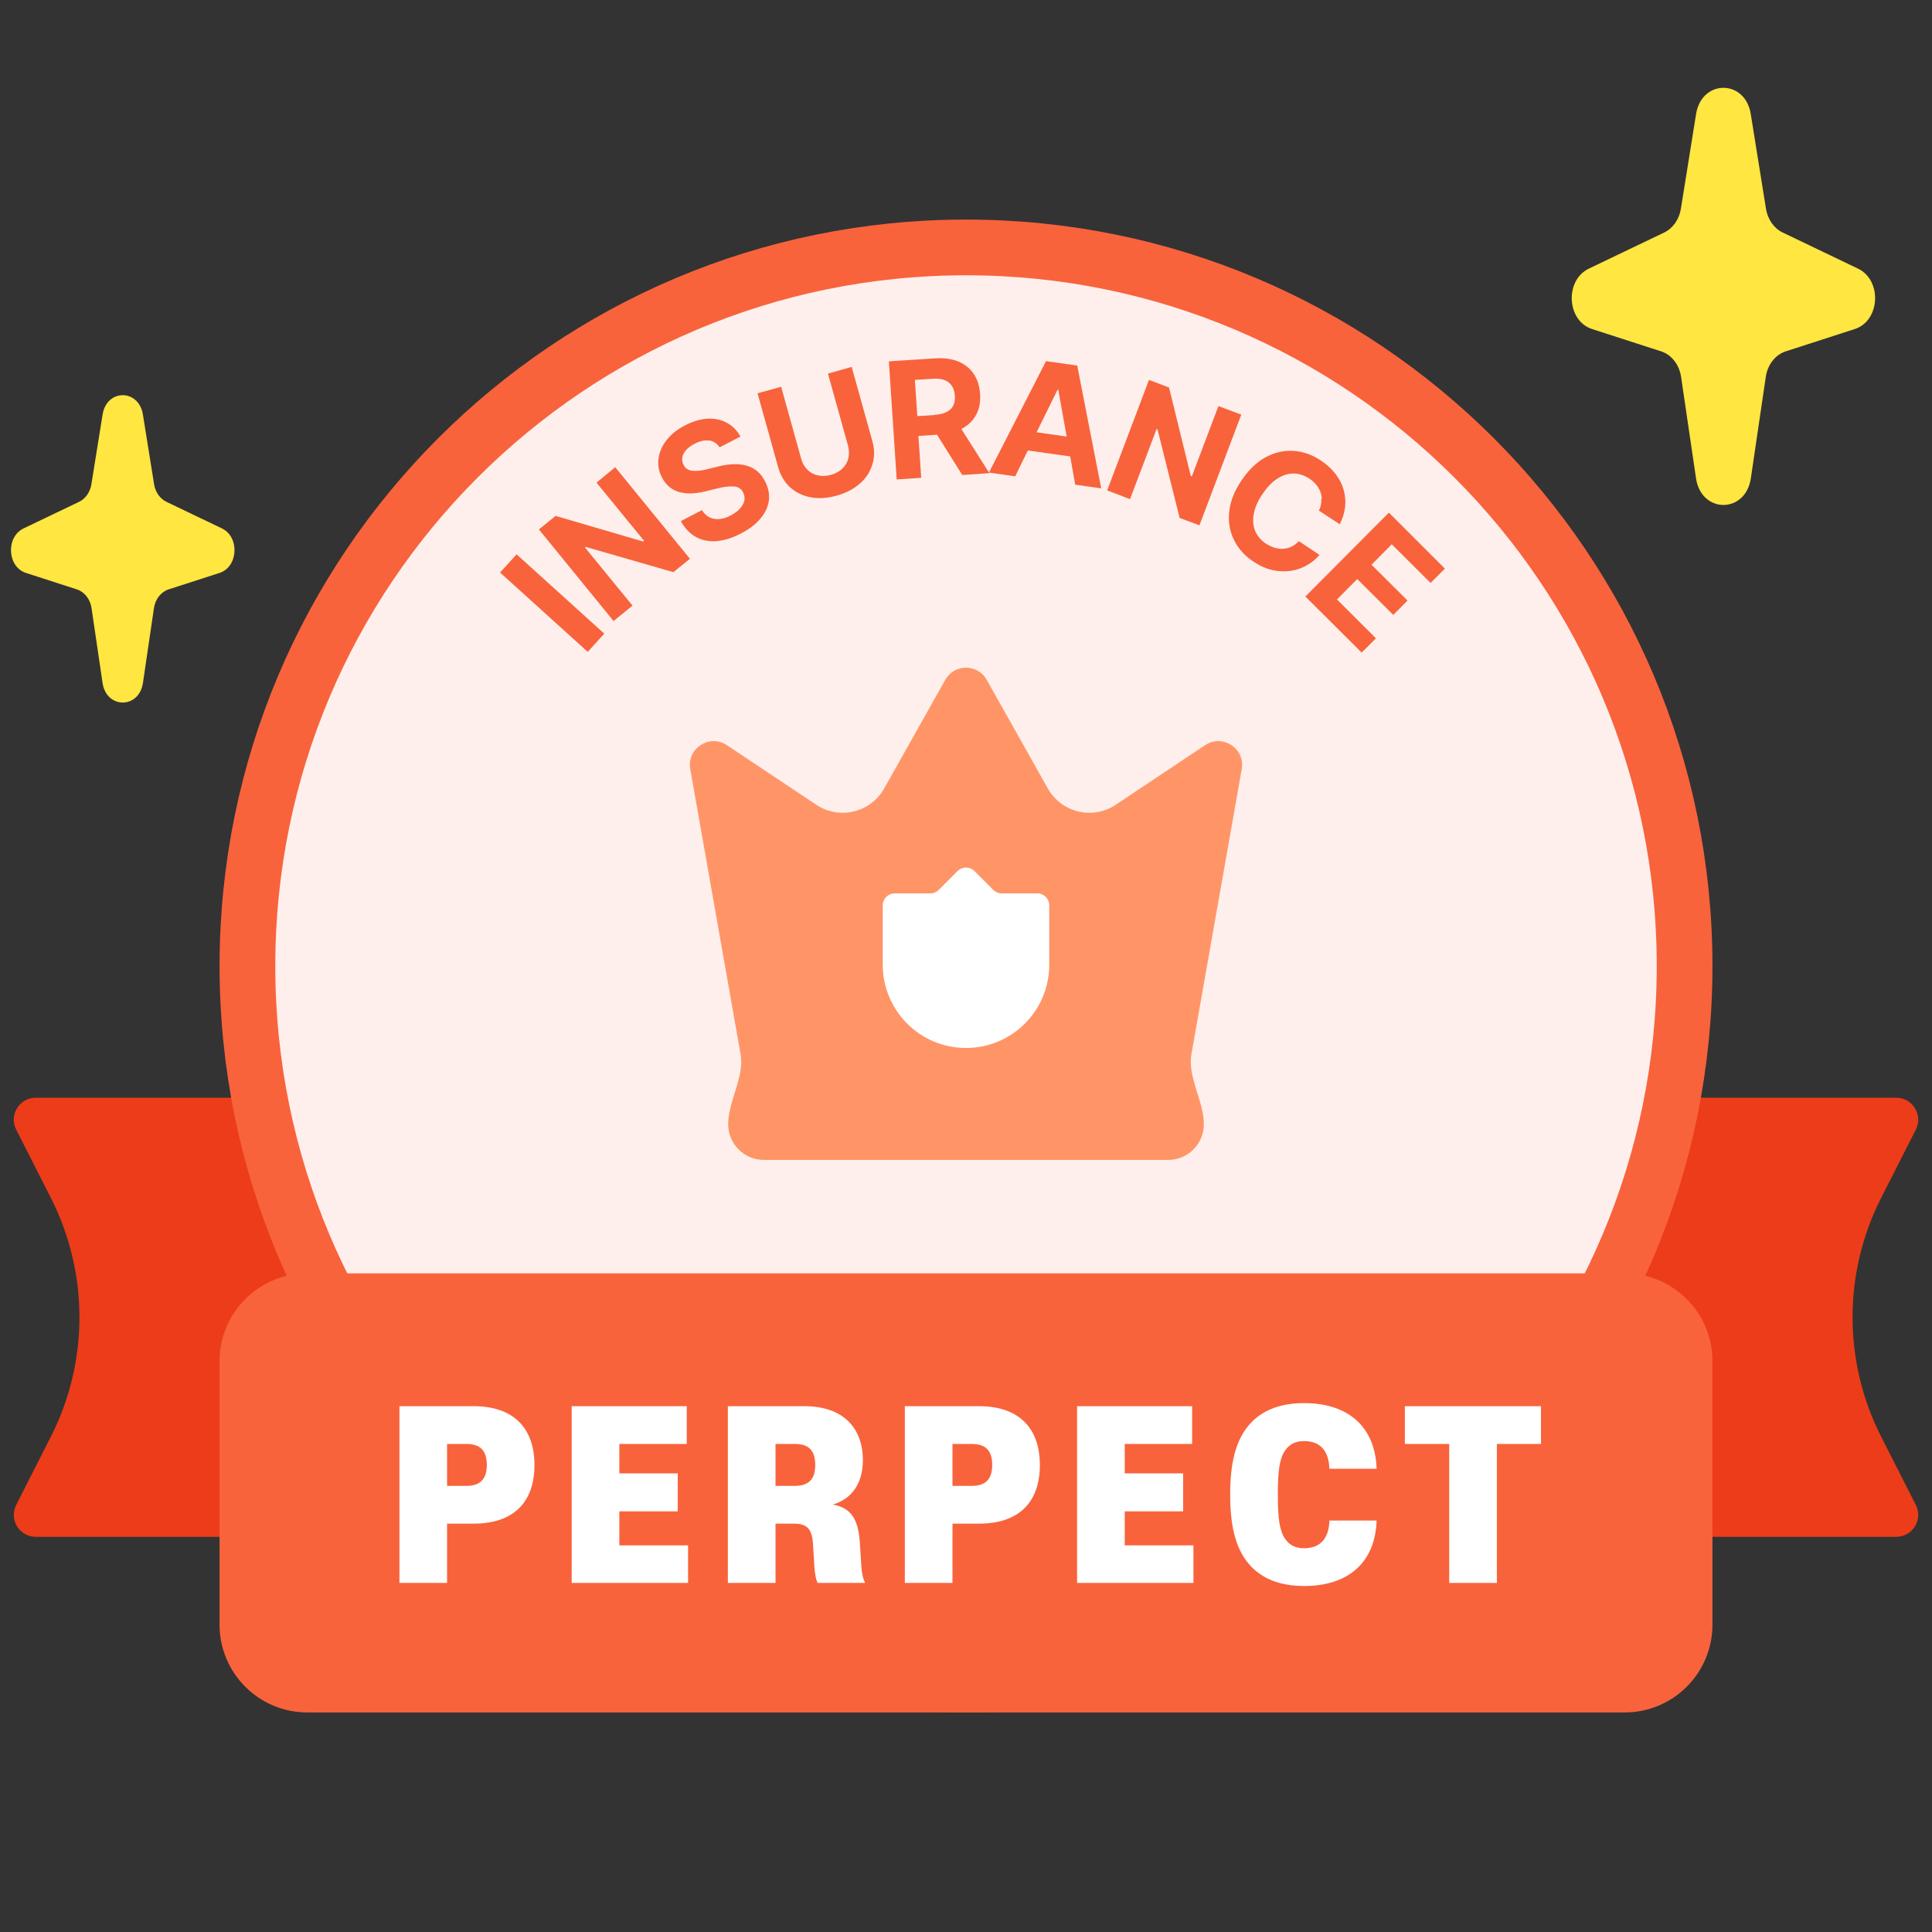<svg width="88" height="88" viewBox="0 0 88 88" fill="none" xmlns="http://www.w3.org/2000/svg">
<rect x="0" y="0" width="88" height="88" fill="#333333" stroke="none"/>
<path d="M0.738 51.453C0.4 50.787 0.883 50 1.629 50H86.371C87.117 50 87.6 50.788 87.263 51.453L85.681 54.568C83.948 57.982 83.948 62.018 85.681 65.432L87.263 68.547C87.6 69.213 87.117 70 86.371 70H1.629C0.883 70 0.4 69.213 0.738 68.547L2.319 65.432C4.052 62.018 4.052 57.982 2.319 54.568L0.738 51.453Z" fill="#ED3C19"/>
<path d="M44 11.27C62.077 11.27 76.731 25.923 76.731 44C76.731 62.077 62.077 76.731 44 76.731C25.923 76.731 11.27 62.077 11.27 44C11.27 25.923 25.923 11.27 44 11.27Z" fill="#FEEFEC" stroke="#F8633C" stroke-width="2.538"/>
<path d="M27.524 28.862L26.771 29.692L22.777 26.078L23.53 25.249L27.524 28.862Z" fill="#F8633C"/>
<path d="M31.425 25.452L30.672 26.061L26.678 24.911L26.644 24.936L28.81 27.585L27.947 28.287L24.546 24.115L25.307 23.498L29.292 24.665L29.335 24.631L27.169 21.983L28.023 21.281L31.425 25.452Z" fill="#F8633C"/>
<path d="M32.297 20.071C32.094 20.037 31.874 20.088 31.637 20.215C31.468 20.299 31.341 20.401 31.248 20.502C31.155 20.612 31.095 20.722 31.078 20.841C31.061 20.959 31.078 21.069 31.138 21.179C31.214 21.331 31.349 21.425 31.535 21.442C31.721 21.459 31.942 21.442 32.204 21.374L32.686 21.255C33.177 21.128 33.617 21.103 33.989 21.205C34.361 21.306 34.649 21.535 34.844 21.915C34.996 22.212 35.055 22.499 35.022 22.787C34.988 23.075 34.861 23.354 34.641 23.616C34.421 23.878 34.125 24.107 33.744 24.302C33.355 24.505 32.991 24.615 32.644 24.648C32.297 24.674 31.984 24.615 31.705 24.462C31.425 24.31 31.197 24.073 31.011 23.735L31.975 23.235C32.111 23.464 32.297 23.591 32.534 23.633C32.771 23.675 33.025 23.616 33.295 23.472C33.465 23.379 33.608 23.278 33.71 23.159C33.812 23.041 33.879 22.922 33.905 22.795C33.93 22.669 33.905 22.55 33.845 22.423C33.769 22.271 33.634 22.178 33.456 22.161C33.279 22.144 33.025 22.161 32.712 22.237L32.128 22.381C31.146 22.618 30.495 22.406 30.156 21.755C30.004 21.467 29.953 21.179 29.995 20.875C30.038 20.578 30.165 20.291 30.376 20.029C30.588 19.766 30.867 19.546 31.214 19.369C31.561 19.191 31.899 19.089 32.229 19.072C32.559 19.055 32.855 19.115 33.109 19.259C33.371 19.402 33.575 19.605 33.727 19.885L32.779 20.375C32.661 20.198 32.5 20.096 32.305 20.062L32.297 20.071Z" fill="#F8633C"/>
<path d="M38.795 16.72L39.734 20.088C39.836 20.46 39.844 20.815 39.734 21.154C39.633 21.492 39.447 21.78 39.167 22.025C38.888 22.271 38.533 22.457 38.11 22.575C37.687 22.694 37.289 22.719 36.925 22.651C36.561 22.584 36.248 22.431 35.986 22.195C35.732 21.958 35.546 21.653 35.444 21.281L34.505 17.913L35.58 17.617L36.494 20.9C36.544 21.095 36.646 21.264 36.773 21.391C36.908 21.526 37.06 21.611 37.255 21.653C37.441 21.695 37.644 21.687 37.847 21.628C38.059 21.569 38.237 21.475 38.372 21.34C38.507 21.205 38.6 21.052 38.643 20.866C38.685 20.689 38.677 20.494 38.626 20.299L37.712 17.016L38.795 16.712V16.72Z" fill="#F8633C"/>
<path d="M40.496 16.458L42.603 16.322C43.009 16.297 43.356 16.348 43.652 16.466C43.948 16.593 44.185 16.779 44.354 17.033C44.524 17.287 44.617 17.591 44.642 17.947C44.667 18.311 44.608 18.632 44.456 18.903C44.312 19.174 44.084 19.385 43.788 19.538L45.065 21.552L43.83 21.636L42.679 19.8L41.833 19.859L41.96 21.763L40.843 21.839L40.487 16.466L40.496 16.458ZM42.569 18.895C43.221 18.852 43.534 18.565 43.491 18.023C43.474 17.752 43.381 17.549 43.204 17.414C43.034 17.279 42.781 17.228 42.459 17.253L41.672 17.304L41.782 18.954L42.569 18.903V18.895Z" fill="#F8633C"/>
<path d="M45.048 21.518L47.646 16.449L49.067 16.652L50.159 22.245L48.974 22.076L48.746 20.79L46.816 20.519L46.241 21.695L45.048 21.526V21.518ZM48.585 19.885L48.204 17.752H48.17L47.214 19.69L48.585 19.885Z" fill="#F8633C"/>
<path d="M54.635 23.929L53.73 23.591L52.723 19.555L52.681 19.538L51.471 22.736L50.43 22.338L52.334 17.304L53.248 17.651L54.238 21.678L54.288 21.695L55.498 18.497L56.539 18.886L54.635 23.921V23.929Z" fill="#F8633C"/>
<path d="M60.203 22.702C60.194 22.525 60.143 22.355 60.042 22.203C59.949 22.051 59.813 21.915 59.636 21.797C59.399 21.645 59.162 21.568 58.908 21.568C58.654 21.568 58.409 21.653 58.163 21.814C57.918 21.975 57.698 22.212 57.495 22.516C57.283 22.829 57.156 23.134 57.106 23.422C57.055 23.709 57.08 23.963 57.173 24.192C57.275 24.42 57.436 24.615 57.672 24.767C57.935 24.936 58.197 25.012 58.459 24.995C58.73 24.978 58.959 24.86 59.162 24.648L60.101 25.275C59.881 25.537 59.602 25.732 59.28 25.867C58.959 26.002 58.603 26.045 58.222 26.011C57.842 25.968 57.469 25.833 57.106 25.588C56.7 25.325 56.403 24.995 56.209 24.598C56.014 24.208 55.938 23.777 55.989 23.311C56.039 22.846 56.217 22.372 56.539 21.898C56.852 21.425 57.216 21.069 57.622 20.841C58.036 20.612 58.459 20.511 58.9 20.536C59.34 20.561 59.754 20.705 60.152 20.968C60.499 21.196 60.77 21.467 60.964 21.78C61.159 22.093 61.26 22.431 61.277 22.787C61.294 23.142 61.209 23.506 61.023 23.878L60.076 23.261C60.16 23.083 60.194 22.897 60.186 22.719L60.203 22.702Z" fill="#F8633C"/>
<path d="M63.257 23.345L65.813 25.901L65.161 26.552L63.393 24.792L62.471 25.723L64.112 27.356L63.461 28.008L61.819 26.375L60.897 27.305L62.673 29.074L62.022 29.725L59.458 27.17L63.257 23.354V23.345Z" fill="#F8633C"/>
<path d="M10 62C10 59.791 11.791 58 14 58H74C76.209 58 78 59.791 78 62V74C78 76.209 76.209 78 74 78H14C11.791 78 10 76.209 10 74V62Z" fill="#F8633C"/>
<path d="M63.99 65.77V64.05H70.19V65.77H68.18V72.1H66.01V65.77H63.99Z" fill="white"/>
<path d="M56.033 68.07C56.033 66.71 56.253 65.63 56.913 64.88C57.483 64.23 58.323 63.91 59.403 63.91C61.463 63.91 62.643 65.04 62.703 66.9H60.553C60.523 66.11 60.163 65.64 59.403 65.64C59.013 65.64 58.743 65.77 58.533 66.07C58.283 66.43 58.203 66.98 58.203 68.07C58.203 69.18 58.283 69.72 58.533 70.09C58.743 70.39 59.013 70.52 59.403 70.52C60.163 70.52 60.533 70.04 60.553 69.26H62.703C62.643 71.12 61.463 72.24 59.403 72.24C58.323 72.24 57.483 71.92 56.913 71.27C56.253 70.52 56.033 69.45 56.033 68.07Z" fill="white"/>
<path d="M49.06 72.1V64.05H54.3V65.77H51.23V67.11H53.89V68.84H51.23V70.39H54.36V72.1H49.06Z" fill="white"/>
<path d="M44.594 69.4H43.384V72.1H41.214V64.05H44.594C46.394 64.05 47.364 65.03 47.364 66.73C47.364 68.44 46.394 69.4 44.594 69.4ZM43.384 67.68H44.264C44.874 67.68 45.194 67.39 45.194 66.73C45.194 66.05 44.874 65.77 44.264 65.77H43.384V67.68Z" fill="white"/>
<path d="M37.093 71.35L37.033 70.35C36.993 69.63 36.753 69.4 36.163 69.4H35.323V72.1H33.153V64.05H36.643C38.393 64.05 39.303 65.03 39.303 66.51C39.303 67.6 38.763 68.29 37.933 68.53C38.763 68.68 39.093 69.19 39.163 70.25L39.233 71.34C39.253 71.67 39.313 71.91 39.403 72.1H37.243C37.153 71.93 37.113 71.62 37.093 71.35ZM35.323 67.68H36.203C36.813 67.68 37.133 67.4 37.133 66.73C37.133 66.04 36.813 65.77 36.203 65.77H35.323V67.68Z" fill="white"/>
<path d="M26.04 72.1V64.05H31.28V65.77H28.21V67.11H30.87V68.84H28.21V70.39H31.34V72.1H26.04Z" fill="white"/>
<path d="M21.574 69.4H20.364V72.1H18.194V64.05H21.574C23.374 64.05 24.344 65.03 24.344 66.73C24.344 68.44 23.374 69.4 21.574 69.4ZM20.364 67.68H21.244C21.854 67.68 22.174 67.39 22.174 66.73C22.174 66.05 21.854 65.77 21.244 65.77H20.364V67.68Z" fill="white"/>
<path d="M4.673 18.88C4.861 17.707 6.32 17.707 6.509 18.88L7.019 22.059C7.076 22.416 7.287 22.716 7.578 22.856L10.107 24.068C10.925 24.46 10.853 25.82 10.001 26.096L7.68 26.846C7.333 26.958 7.072 27.291 7.012 27.701L6.511 31.105C6.335 32.298 4.847 32.298 4.671 31.105L4.17 27.701C4.109 27.291 3.849 26.958 3.502 26.846L1.181 26.096C0.329 25.82 0.257 24.46 1.075 24.068L3.604 22.856C3.895 22.716 4.105 22.416 4.163 22.059L4.673 18.88Z" fill="#FFE640"/>
<path d="M77.254 5.194C77.51 3.602 79.49 3.602 79.745 5.194L80.438 9.508C80.516 9.993 80.801 10.4 81.197 10.59L84.629 12.235C85.738 12.767 85.641 14.613 84.484 14.987L81.335 16.005C80.864 16.158 80.511 16.61 80.429 17.166L79.749 21.785C79.51 23.405 77.49 23.405 77.251 21.785L76.571 17.166C76.489 16.61 76.136 16.158 75.665 16.005L72.515 14.987C71.358 14.613 71.261 12.767 72.371 12.235L75.803 10.59C76.198 10.4 76.484 9.993 76.562 9.508L77.254 5.194Z" fill="#FFE640"/>
<path d="M33.108 33.941C32.315 33.413 31.275 34.092 31.44 35.031L33.733 48.022C33.916 49.061 33.167 50.153 33.167 51.208C33.167 52.106 33.894 52.833 34.792 52.833H53.209C54.106 52.833 54.834 52.106 54.834 51.208C54.834 50.153 54.084 49.061 54.267 48.022L56.56 35.031C56.725 34.092 55.685 33.413 54.892 33.941L50.82 36.656C49.77 37.356 48.348 37.015 47.729 35.916L44.944 30.965C44.53 30.228 43.47 30.228 43.056 30.965L40.271 35.916C39.653 37.015 38.23 37.356 37.181 36.656L33.108 33.941Z" fill="#FF9567"/>
<path d="M45.242 40.534C45.344 40.636 45.482 40.693 45.625 40.693H47.25C47.549 40.693 47.791 40.935 47.791 41.234V43.943C47.791 46.036 46.094 47.733 44.001 47.734C41.907 47.734 40.209 46.037 40.209 43.943V41.234C40.209 40.935 40.451 40.693 40.75 40.693H42.375C42.518 40.693 42.656 40.636 42.758 40.534L43.617 39.675C43.829 39.463 44.172 39.463 44.383 39.675L45.242 40.534Z" fill="white"/>
</svg>
